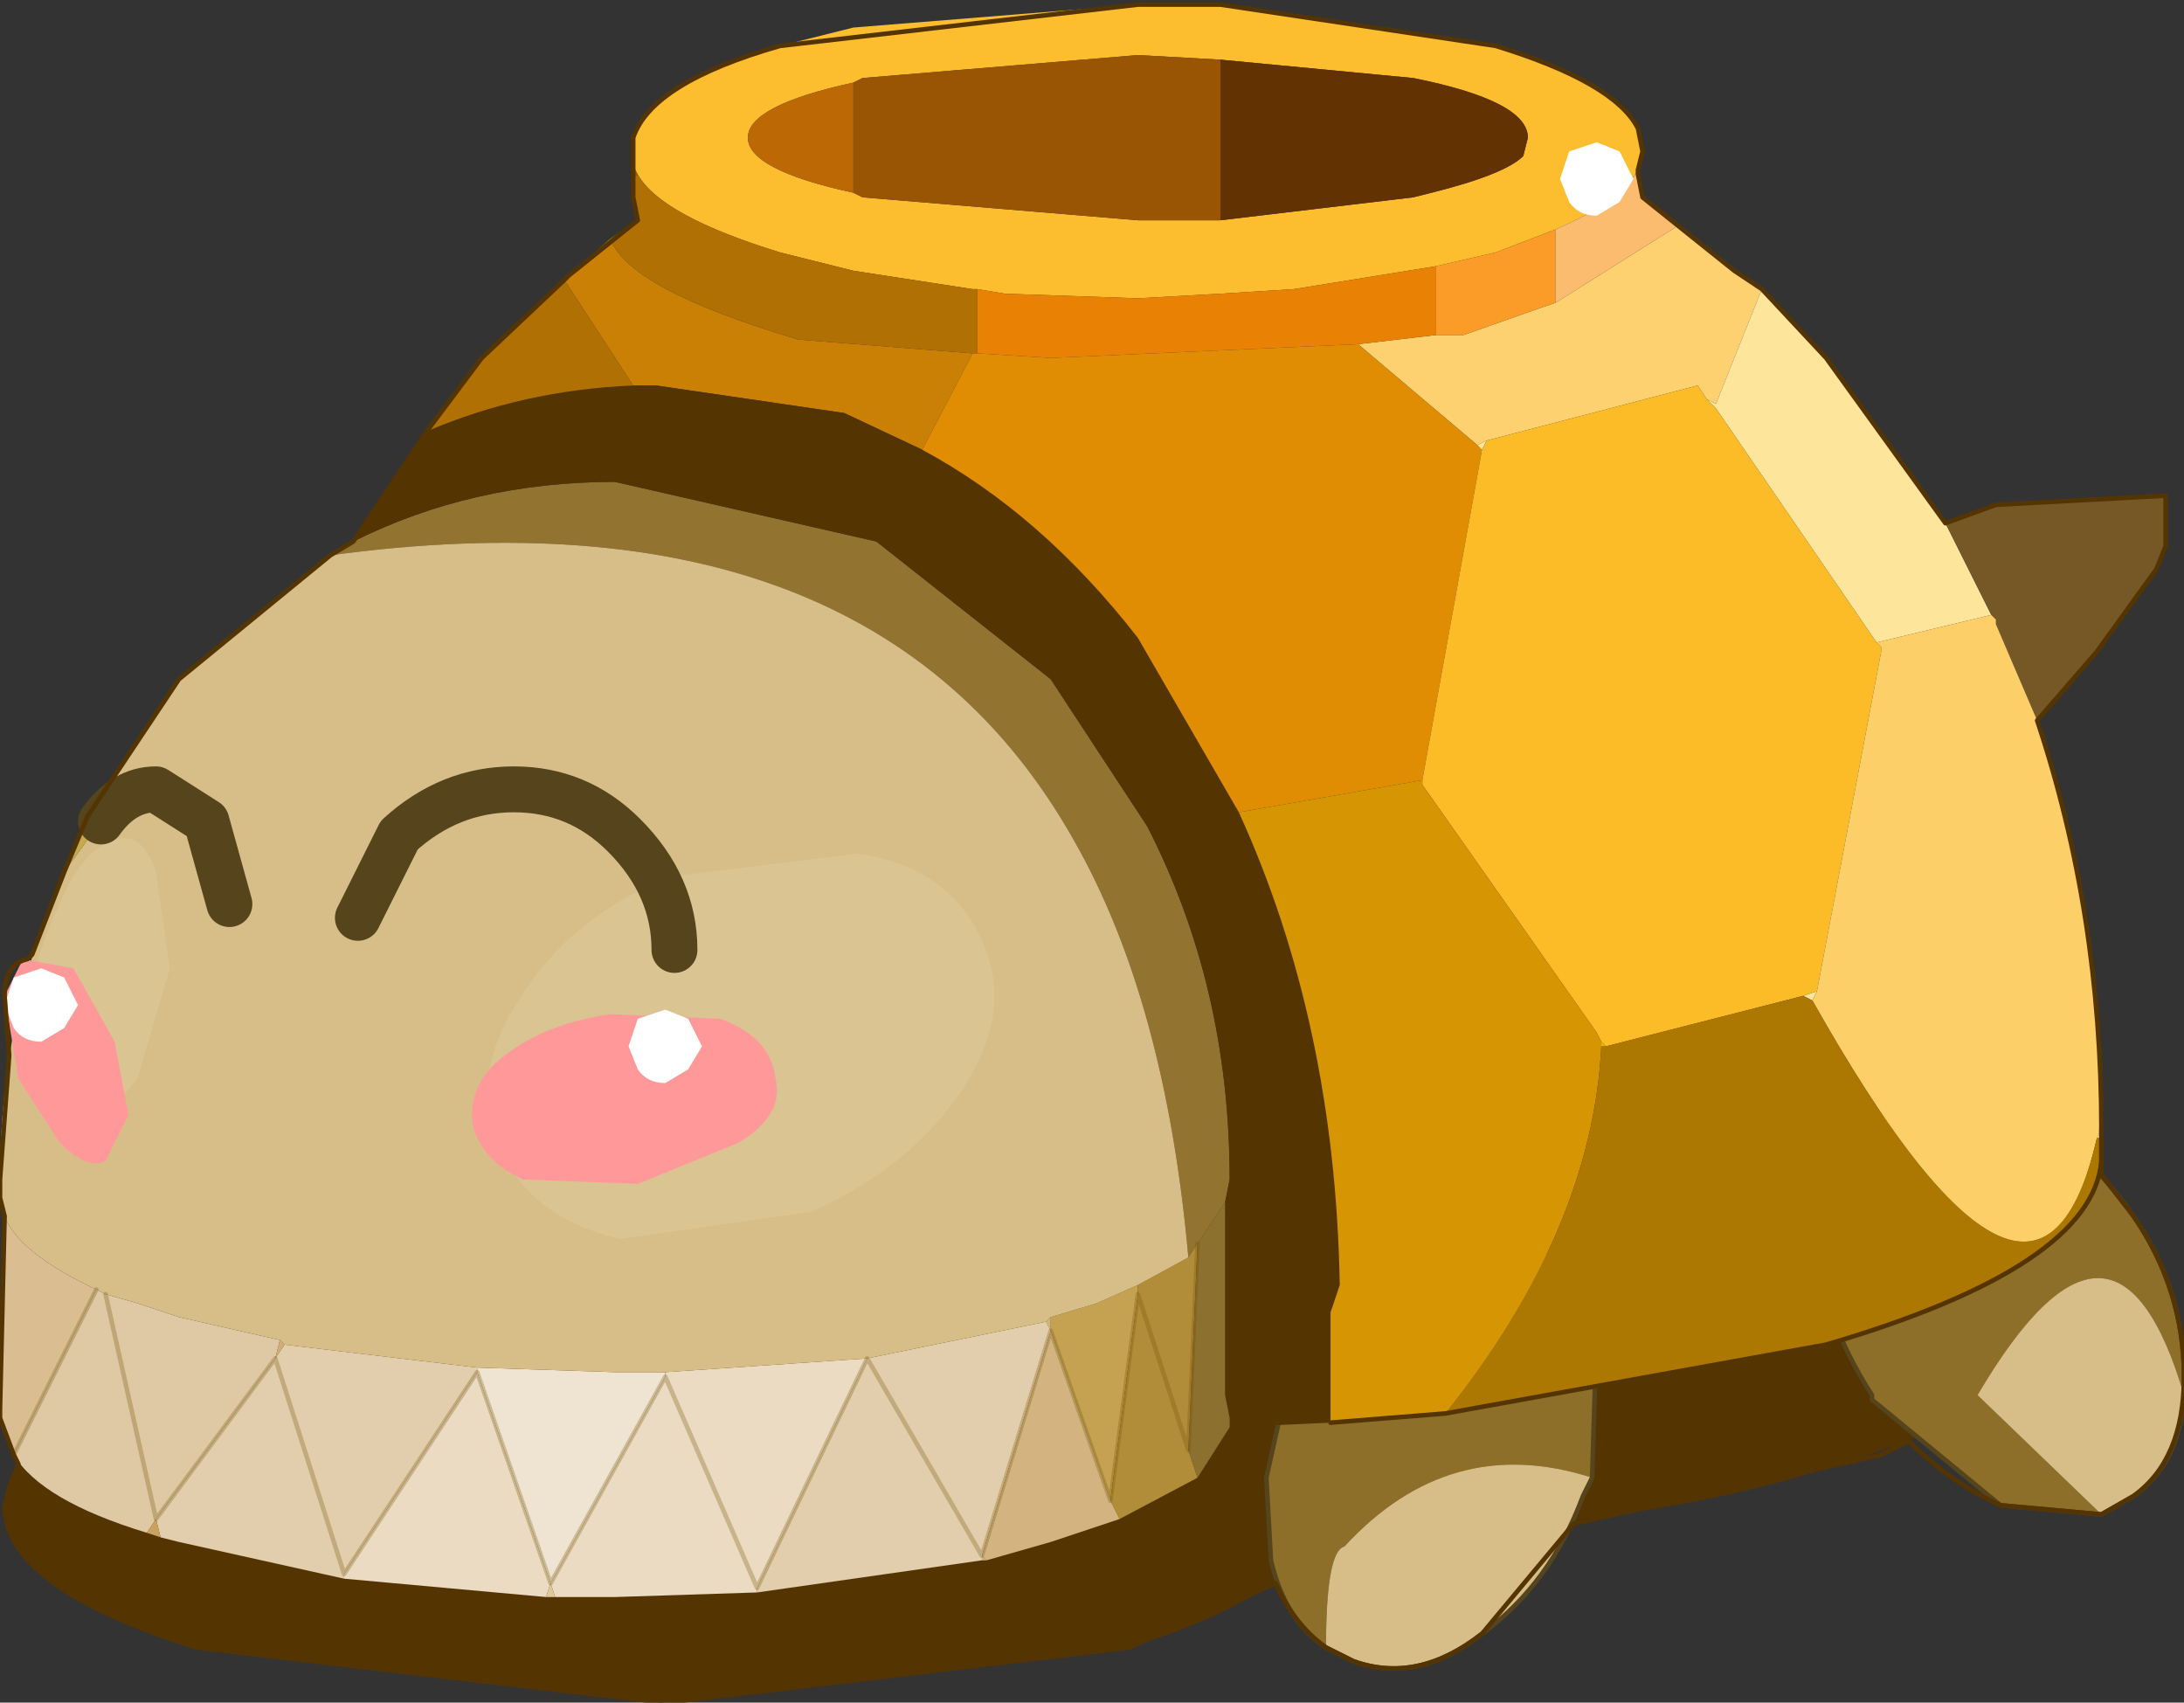 <?xml version="1.0" encoding="UTF-8" standalone="no"?>
<svg xmlns:xlink="http://www.w3.org/1999/xlink" height="18.55px" width="23.8px" xmlns="http://www.w3.org/2000/svg">
  <rect width="100%" height="100%" fill="#333333" stroke="none"/>
  <g transform="matrix(1.0, 0.0, 0.0, 1.0, 0.0, 9.25)">
    <path d="M20.5 6.55 Q18.05 7.45 14.6 7.45 11.15 7.45 8.7 6.55 6.25 5.7 6.25 4.4 6.25 3.1 8.7 2.2 11.15 1.3 14.6 1.3 18.05 1.3 20.5 2.2 22.9 3.1 22.9 4.4 22.9 5.7 20.5 6.55" fill="#543401" fill-rule="evenodd" stroke="none"/>
    <path d="M12.3 8.7 L7.2 9.3 2.15 8.7 Q0.05 8.05 0.05 7.15 0.05 6.25 2.15 5.65 4.25 5.0 7.2 5.0 10.2 5.0 12.3 5.65 14.4 6.25 14.4 7.15 14.4 8.05 12.3 8.7" fill="#543401" fill-rule="evenodd" stroke="none"/>
    <path d="M14.45 8.7 Q14.0 8.4 13.85 7.75 L13.8 6.85 14.0 5.95 Q14.35 4.95 15.05 4.45 15.8 3.9 16.5 4.15 L17.05 4.55 17.4 5.25 17.35 6.85 Q15.8 6.35 14.65 7.6 14.45 7.65 14.45 8.7" fill="#8e6f2a" fill-rule="evenodd" stroke="none"/>
    <path d="M17.35 6.85 L17.25 7.05 Q16.9 8.0 16.15 8.55 15.45 9.1 14.75 8.85 L14.45 8.7 Q14.45 7.65 14.65 7.6 15.8 6.35 17.35 6.85" fill="#d7be88" fill-rule="evenodd" stroke="none"/>
    <path d="M14.45 8.7 Q14.0 8.4 13.85 7.75 L13.8 6.85 14.0 5.95 Q14.35 4.95 15.05 4.45 15.8 3.9 16.5 4.15 L17.05 4.55 17.4 5.25 17.35 6.85 17.25 7.05 Q16.9 8.0 16.15 8.55 15.45 9.1 14.75 8.85 L14.45 8.7 Z" fill="none" stroke="#56441d" stroke-linecap="round" stroke-linejoin="round" stroke-width="0.05"/>
    <path d="M23.8 5.95 Q23.05 3.4 21.55 5.95 L22.9 7.25 21.8 7.15 20.4 6.0 20.4 5.95 Q19.85 5.1 19.8 4.25 19.8 3.3 20.4 2.9 L21.05 2.65 21.85 2.8 Q22.65 3.15 23.25 4.0 23.8 4.8 23.8 5.75 L23.8 5.95" fill="#8e6f2a" fill-rule="evenodd" stroke="none"/>
    <path d="M22.9 7.25 L21.55 5.95 Q23.05 3.4 23.8 5.95 23.75 6.7 23.25 7.05 L22.9 7.25" fill="#d7be88" fill-rule="evenodd" stroke="none"/>
    <path d="M22.9 7.25 L23.25 7.05 Q23.75 6.7 23.8 5.95 L23.8 5.75 Q23.8 4.8 23.25 4.0 22.65 3.15 21.85 2.8 L21.05 2.65 20.4 2.9 Q19.8 3.3 19.8 4.25 19.85 5.1 20.4 5.95 L20.4 6.0 21.8 7.15 22.9 7.25 Z" fill="none" stroke="#56441d" stroke-linecap="round" stroke-linejoin="round" stroke-width="0.05"/>
    <path d="M6.15 -6.2 L6.2 -6.25 6.65 -6.65 Q6.85 -6.1 8.7 -5.55 L10.6 -5.4 10.05 -4.35 9.2 -4.75 7.15 -5.05 7.1 -5.05 6.9 -5.05 6.15 -6.2" fill="#ca8004" fill-rule="evenodd" stroke="none"/>
    <path d="M6.9 -7.3 L6.9 -7.45 6.95 -7.35 6.9 -7.3" fill="#8e6402" fill-rule="evenodd" stroke="none"/>
    <path d="M6.9 -7.45 L6.9 -7.6 6.9 -7.75 Q7.1 -8.35 8.5 -8.75 L9.3 -8.95 12.4 -9.2 13.3 -9.2 16.3 -8.75 Q17.6 -8.35 17.85 -7.85 L17.9 -7.6 17.85 -7.4 Q17.65 -7.05 16.95 -6.75 L16.3 -6.5 15.65 -6.35 14.1 -6.1 13.3 -6.05 12.4 -6.0 10.95 -6.05 10.65 -6.1 10.6 -6.1 9.3 -6.3 8.5 -6.5 Q7.2 -6.9 6.95 -7.35 L6.9 -7.45 M9.3 -7.15 L9.4 -7.1 12.4 -6.85 13.3 -6.85 15.4 -7.1 15.6 -7.15 Q16.4 -7.35 16.6 -7.55 L16.65 -7.75 Q16.65 -8.15 15.4 -8.4 L13.3 -8.6 12.4 -8.65 9.4 -8.4 9.3 -8.35 Q8.15 -8.1 8.15 -7.75 8.15 -7.4 9.3 -7.15" fill="#fcbd2e" fill-rule="evenodd" stroke="none"/>
    <path d="M3.6 -3.2 L3.85 -3.35 Q5.15 -4.0 6.7 -4.0 L9.55 -3.35 11.45 -1.85 12.5 -0.25 Q13.4 1.5 13.4 3.6 L13.35 3.85 13.05 4.3 12.95 4.45 Q12.7 1.65 11.7 -0.1 9.5 -4.0 3.6 -3.2" fill="#927430" fill-rule="evenodd" stroke="none"/>
    <path d="M14.5 6.25 L13.4 6.3 13.4 6.2 13.35 5.95 13.35 3.85 13.4 3.6 Q13.4 1.5 12.5 -0.25 L11.45 -1.85 9.55 -3.35 6.7 -4.0 Q5.15 -4.0 3.85 -3.35 L4.65 -4.55 Q5.7 -5.0 6.9 -5.05 L7.1 -5.05 7.15 -5.05 9.2 -4.75 10.05 -4.35 Q11.35 -3.65 12.4 -2.3 L13.5 -0.4 Q14.55 1.9 14.6 4.75 L14.5 5.05 14.5 6.25" fill="#543401" fill-rule="evenodd" stroke="none"/>
    <path d="M0.7 0.25 L0.95 -0.35 1.1 -0.3 0.7 0.25" fill="#c5a94b" fill-rule="evenodd" stroke="none"/>
    <path d="M6.65 -6.65 L6.95 -6.85 6.9 -7.1 6.9 -7.3 6.95 -7.35 Q7.2 -6.9 8.5 -6.5 L9.3 -6.3 10.6 -6.1 10.65 -6.1 10.65 -5.4 10.6 -5.4 8.7 -5.55 Q6.85 -6.1 6.65 -6.65 M4.65 -4.55 L5.25 -5.35 6.15 -6.2 6.9 -5.05 Q5.7 -5.0 4.65 -4.55" fill="#b17003" fill-rule="evenodd" stroke="none"/>
    <path d="M18.3 -6.8 L18.35 -6.75 18.9 -6.3 19.2 -6.1 18.7 -4.85 18.6 -4.9 18.5 -5.05 16.2 -4.45 16.1 -4.4 14.8 -5.5 15.65 -5.6 15.95 -5.6 16.8 -5.9 16.95 -5.95 18.3 -6.8" fill="#fdd16f" fill-rule="evenodd" stroke="none"/>
    <path d="M10.05 -4.35 L10.6 -5.4 10.65 -5.4 11.45 -5.35 14.8 -5.5 16.1 -4.4 16.15 -4.35 15.5 -0.75 13.5 -0.4 12.4 -2.3 Q11.35 -3.65 10.05 -4.35" fill="#e18d04" fill-rule="evenodd" stroke="none"/>
    <path d="M19.2 -6.1 L19.9 -5.35 21.2 -3.55 21.7 -2.55 20.45 -2.25 18.7 -4.8 18.6 -4.9 18.7 -4.85 19.2 -6.1 M22.9 3.05 L22.9 3.15 22.85 3.15 22.9 3.05 M16.15 -4.35 L16.1 -4.4 16.2 -4.45 16.15 -4.35 M19.65 1.6 L19.8 1.55 19.75 1.65 19.65 1.6" fill="#fee59c" fill-rule="evenodd" stroke="none"/>
    <path d="M15.5 -0.75 L16.15 -4.35 16.2 -4.45 18.5 -5.05 18.6 -4.9 18.7 -4.8 20.45 -2.25 20.5 -2.2 20.5 -2.15 19.8 1.55 19.65 1.6 17.5 2.15 17.45 2.1 17.4 2.0 15.5 -0.7 15.5 -0.75" fill="#fcbc27" fill-rule="evenodd" stroke="none"/>
    <path d="M15.75 6.15 L14.5 6.25 14.5 5.05 14.6 4.75 Q14.55 1.9 13.5 -0.4 L15.5 -0.75 15.5 -0.7 17.4 2.0 17.45 2.1 17.45 2.15 Q17.35 4.15 15.75 6.15" fill="#d69603" fill-rule="evenodd" stroke="none"/>
    <path d="M21.2 -3.55 L21.75 -3.75 23.6 -3.85 23.6 -3.3 23.5 -3.05 22.85 -2.15 22.2 -1.4 21.75 -2.45 21.75 -2.5 21.7 -2.55 21.2 -3.55" fill="#765827" fill-rule="evenodd" stroke="none"/>
    <path d="M22.2 -1.4 Q22.9 0.7 22.9 3.05 L22.85 3.15 Q22.2 6.0 19.75 1.65 L19.8 1.55 20.5 -2.15 20.5 -2.2 20.45 -2.25 21.7 -2.55 21.75 -2.5 21.75 -2.45 22.2 -1.4" fill="#fdcf68" fill-rule="evenodd" stroke="none"/>
    <path d="M22.9 3.15 L22.9 3.4 Q22.8 4.55 19.9 5.4 L15.75 6.15 Q17.35 4.15 17.45 2.15 L17.5 2.15 19.65 1.6 19.75 1.65 Q22.2 6.0 22.85 3.15 L22.9 3.15" fill="#ac7802" fill-rule="evenodd" stroke="none"/>
    <path d="M17.45 2.1 L17.5 2.15 17.45 2.15 17.45 2.1" fill="#ecb102" fill-rule="evenodd" stroke="none"/>
    <path d="M11.45 5.25 L11.45 5.1 11.95 4.95 12.4 4.75 12.4 4.85 12.1 7.1 11.45 5.25" fill="#c5a252" fill-rule="evenodd" stroke="none"/>
    <path d="M10.75 7.75 L10.7 7.75 10.7 7.7 10.75 7.75 M11.45 5.25 L11.4 5.15 11.45 5.1 11.45 5.25" fill="#d1b676" fill-rule="evenodd" stroke="none"/>
    <path d="M10.7 7.75 L8.25 8.1 8.25 8.05 9.45 5.55 11.4 5.15 11.45 5.25 10.7 7.7 10.7 7.75 M3.75 7.95 L1.95 7.55 1.75 7.5 1.7 7.3 3.0 5.55 3.1 5.4 5.2 5.65 5.2 5.7 3.75 7.9 3.75 7.95 M10.7 7.7 L9.45 5.55 10.7 7.7 M3.75 7.9 L3.0 5.55 3.75 7.9" fill="#e2cead" fill-rule="evenodd" stroke="none"/>
    <path d="M13.05 6.85 L12.2 7.3 12.1 7.1 12.4 4.85 12.4 4.75 12.95 4.45 13.05 4.3 12.95 6.55 12.4 4.85 12.95 6.55 13.05 6.85" fill="#b18d3a" fill-rule="evenodd" stroke="none"/>
    <path d="M13.4 6.3 L13.05 6.85 12.95 6.55 13.05 4.3 13.35 3.85 13.35 5.95 13.4 6.2 13.4 6.3" fill="#8c702f" fill-rule="evenodd" stroke="none"/>
    <path d="M12.2 7.3 L11.45 7.55 10.75 7.75 10.7 7.7 11.45 5.25 12.1 7.1 12.2 7.3" fill="#d3b481" fill-rule="evenodd" stroke="none"/>
    <path d="M5.2 5.7 L5.2 5.65 6.7 5.7 7.25 5.7 7.25 5.75 6.0 8.0 5.2 5.7" fill="#efe3d1" fill-rule="evenodd" stroke="none"/>
    <path d="M8.25 8.1 L6.7 8.15 6.05 8.15 6.0 8.0 5.95 8.15 3.75 7.95 3.75 7.9 5.2 5.7 6.0 8.0 7.25 5.75 7.25 5.7 9.45 5.55 8.25 8.05 8.25 8.1 M8.25 8.05 L7.25 5.75 8.25 8.05" fill="#ebdbc2" fill-rule="evenodd" stroke="none"/>
    <path d="M5.2 5.7 L5.2 5.65 5.2 5.7 M3.75 7.95 L3.75 7.9 3.75 7.95 M8.25 8.05 L8.25 8.1 8.25 8.05" fill="#ccae68" fill-rule="evenodd" stroke="none"/>
    <path d="M0.15 6.6 L0.0 6.2 0.0 6.1 0.05 4.0 Q0.2 4.4 1.05 4.8 L0.15 6.6" fill="#dabe92" fill-rule="evenodd" stroke="none"/>
    <path d="M1.6 7.45 Q0.45 7.1 0.15 6.6 L1.05 4.8 1.15 4.85 1.5 4.95 1.95 5.1 3.05 5.35 3.0 5.55 1.7 7.3 1.6 7.45 M1.7 7.3 L1.15 4.85 1.7 7.3" fill="#dfc9a4" fill-rule="evenodd" stroke="none"/>
    <path d="M3.0 5.55 L3.05 5.35 3.1 5.4 3.0 5.55" fill="#d0ae77" fill-rule="evenodd" stroke="none"/>
    <path d="M1.75 7.5 L1.6 7.45 1.7 7.3 1.75 7.5" fill="#c9a261" fill-rule="evenodd" stroke="none"/>
    <path d="M6.05 8.15 L6.0 8.15 5.95 8.15 6.0 8.0 6.05 8.15" fill="#ddc99b" fill-rule="evenodd" stroke="none"/>
    <path d="M0.05 4.0 L0.0 3.8 0.0 3.6 Q0.0 1.8 0.7 0.25 L1.1 -0.3 0.95 -0.35 1.95 -1.85 3.6 -3.2 Q9.5 -4.0 11.7 -0.1 12.7 1.65 12.95 4.45 L12.4 4.75 11.95 4.95 11.45 5.1 11.4 5.15 9.45 5.55 7.25 5.7 6.7 5.7 5.2 5.65 3.1 5.4 3.05 5.35 1.95 5.1 1.5 4.95 1.15 4.85 1.05 4.8 Q0.2 4.4 0.05 4.0" fill="#d7be88" fill-rule="evenodd" stroke="none"/>
    <path d="M15.65 -6.35 L15.65 -5.6 14.8 -5.5 11.45 -5.35 10.65 -5.4 10.65 -6.1 10.95 -6.05 12.4 -6.0 13.3 -6.05 14.1 -6.1 15.65 -6.35" fill="#e88104" fill-rule="evenodd" stroke="none"/>
    <path d="M15.65 -6.35 L16.3 -6.5 16.95 -6.75 16.95 -5.95 16.8 -5.9 15.95 -5.6 15.65 -5.6 15.65 -6.35" fill="#fb9b28" fill-rule="evenodd" stroke="none"/>
    <path d="M17.85 -7.4 L17.85 -7.35 17.9 -7.1 18.3 -6.8 16.95 -5.95 16.95 -6.75 Q17.65 -7.05 17.85 -7.4" fill="#fcbc70" fill-rule="evenodd" stroke="none"/>
    <path d="M9.3 -8.35 L9.3 -7.15 Q8.15 -7.4 8.15 -7.75 8.15 -8.1 9.3 -8.35" fill="#bc6905" fill-rule="evenodd" stroke="none"/>
    <path d="M9.3 -7.15 L9.3 -8.35 9.4 -8.4 12.4 -8.65 13.3 -8.6 13.3 -6.85 12.4 -6.85 9.4 -7.1 9.3 -7.15" fill="#995504" fill-rule="evenodd" stroke="none"/>
    <path d="M13.3 -6.85 L13.3 -8.6 15.4 -8.4 Q16.65 -8.15 16.65 -7.75 L16.6 -7.55 Q16.4 -7.35 15.6 -7.15 L15.4 -7.1 13.3 -6.85" fill="#633203" fill-rule="evenodd" stroke="none"/>
    <path d="M22.9 3.05 L22.9 3.15" fill="none" stroke="#56441d" stroke-linecap="round" stroke-linejoin="round" stroke-width="0.05"/>
    <path d="M9.45 5.55 L10.7 7.7 11.45 5.25 12.1 7.1 12.4 4.85 12.95 6.55 13.05 4.3 M7.25 5.75 L8.25 8.05 9.45 5.55 M1.05 4.8 L0.15 6.6 M1.15 4.85 L1.7 7.3 3.0 5.55 3.75 7.9 5.2 5.7 6.0 8.0 7.25 5.75" fill="none" stroke="#725001" stroke-linecap="round" stroke-linejoin="round" stroke-opacity="0.282" stroke-width="0.05"/>
    <path d="M22.9 3.15 L22.9 3.4 Q22.8 4.55 19.9 5.4 L15.75 6.15 14.5 6.25" fill="none" stroke="#543401" stroke-linecap="round" stroke-linejoin="round" stroke-width="0.05"/>
    <path d="M1.7 0.25 L1.85 1.3 1.5 2.5 0.95 3.15 0.45 2.85 Q0.25 2.4 0.3 1.75 0.4 1.1 0.65 0.6 0.9 0.0 1.25 -0.1 1.55 -0.2 1.7 0.25" fill="#dac492" fill-rule="evenodd" stroke="none"/>
    <path d="M10.5 2.6 Q9.95 3.45 8.85 3.95 L6.75 4.25 Q5.75 4.0 5.45 3.25 5.1 2.5 5.65 1.65 6.2 0.75 7.3 0.3 L9.35 0.05 Q10.35 0.2 10.7 1.0 11.05 1.75 10.5 2.6" fill="#dac492" fill-rule="evenodd" stroke="none"/>
    <path d="M8.05 3.2 L6.95 3.65 5.7 3.6 Q5.25 3.4 5.15 3.0 5.1 2.55 5.5 2.25 5.95 1.9 6.65 1.8 L7.85 1.85 Q8.4 2.05 8.45 2.5 8.55 2.9 8.05 3.2" fill="#ff9999" fill-rule="evenodd" stroke="none"/>
    <path d="M1.4 2.9 L1.15 3.4 Q0.95 3.5 0.65 3.2 L0.2 2.5 0.05 1.6 0.25 1.2 0.8 1.3 1.25 2.1 1.4 2.9" fill="#ff9999" fill-rule="evenodd" stroke="none"/>
    <path d="M7.25 2.55 Q7.05 2.55 6.95 2.4 L6.85 2.15 6.95 1.85 7.25 1.75 7.5 1.85 7.65 2.15 7.5 2.4 7.25 2.55" fill="#ffffff" fill-rule="evenodd" stroke="none"/>
    <path d="M0.45 2.1 Q0.25 2.1 0.15 1.95 L0.05 1.7 0.15 1.4 0.45 1.3 0.7 1.4 0.85 1.7 0.7 1.95 0.45 2.1" fill="#ffffff" fill-rule="evenodd" stroke="none"/>
    <path d="M17.4 -6.9 Q17.2 -6.9 17.1 -7.05 L17.0 -7.3 17.1 -7.6 17.4 -7.7 17.65 -7.6 17.8 -7.3 17.65 -7.05 17.4 -6.9" fill="#ffffff" fill-rule="evenodd" stroke="none"/>
    <path d="M1.1 -0.3 Q1.35 -0.65 1.7 -0.65 L2.25 -0.3 2.5 0.6 M3.9 0.75 L4.35 -0.15 Q4.9 -0.65 5.6 -0.65 6.3 -0.65 6.8 -0.15 7.35 0.4 7.35 1.1" fill="none" stroke="#56441d" stroke-linecap="round" stroke-linejoin="round" stroke-width="0.5"/>
    <path d="M12.4 -9.2 L13.3 -9.2 16.3 -8.75 Q17.6 -8.35 17.85 -7.85 L17.9 -7.6 17.85 -7.4 17.85 -7.35 17.9 -7.1 18.9 -6.3 19.2 -6.1 19.9 -5.35 21.2 -3.55 21.75 -3.75 23.6 -3.85 23.6 -3.3 23.5 -3.05 22.85 -2.15 22.2 -1.4 Q22.9 0.7 22.9 3.05 L22.9 3.4 22.9 3.55 23.25 4.0 Q23.8 4.8 23.8 5.75 23.8 6.65 23.25 7.05 L22.9 7.25 21.8 7.15 Q21.25 6.9 20.8 6.45 L20.5 6.6 17.15 7.35 16.15 8.55 Q15.45 9.1 14.75 8.85 L14.45 8.7 Q14.1 8.45 13.9 8.0 L12.3 8.7 7.25 9.3 2.15 8.7 Q0.05 8.05 0.05 7.15 L0.2 6.7 0.15 6.6 0.0 6.2 0.0 6.1 0.05 4.0 0.0 3.8 0.0 3.6 0.1 2.25 0.05 1.6 Q0.05 1.25 0.3 1.2 L0.35 1.15 0.7 0.25 0.95 -0.35 1.95 -1.85 3.6 -3.2 3.85 -3.35 4.65 -4.55 5.25 -5.35 6.15 -6.2 6.2 -6.25 6.95 -6.85 6.9 -7.1 6.9 -7.3 6.9 -7.45 6.9 -7.6 6.9 -7.75 Q7.1 -8.35 8.5 -8.75 L12.4 -9.2 Z" fill="none" stroke="#543401" stroke-linecap="round" stroke-linejoin="round" stroke-width="0.05"/>
  </g>
</svg>
